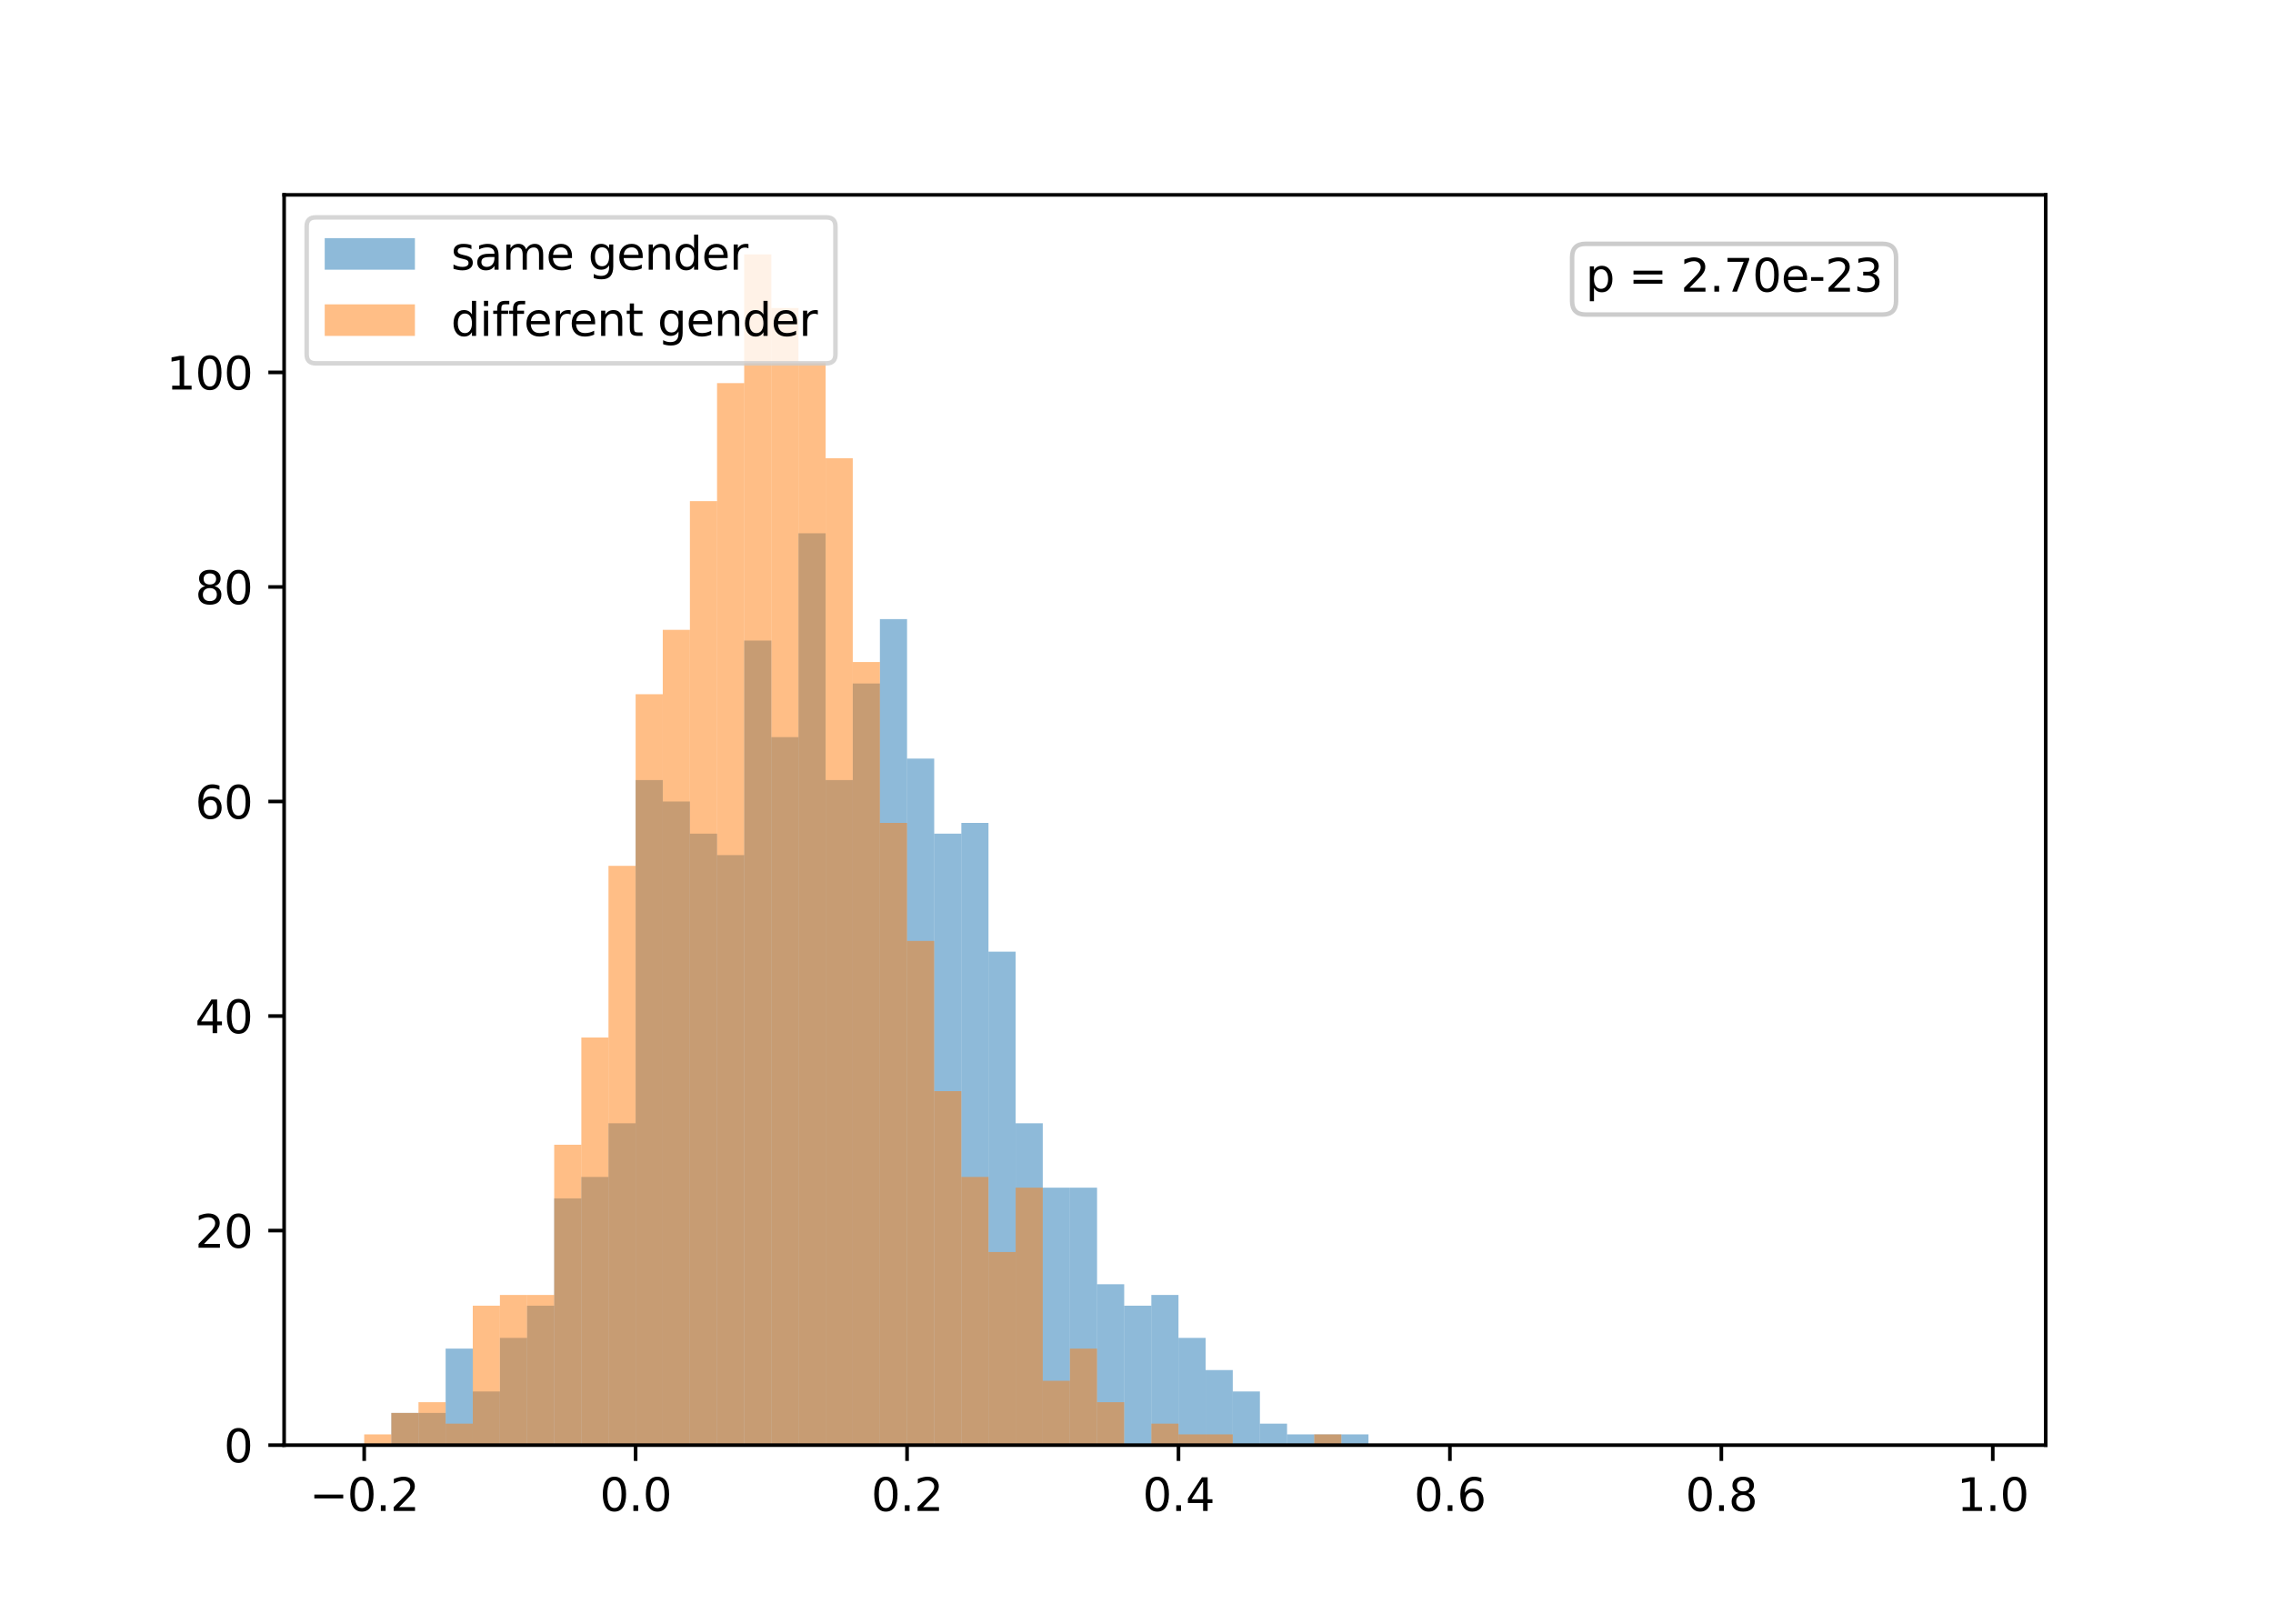 <?xml version="1.0" encoding="utf-8" standalone="no"?>
<!DOCTYPE svg PUBLIC "-//W3C//DTD SVG 1.1//EN"
  "http://www.w3.org/Graphics/SVG/1.1/DTD/svg11.dtd">
<svg xmlns:xlink="http://www.w3.org/1999/xlink" width="504pt" height="360pt" viewBox="0 0 504 360" xmlns="http://www.w3.org/2000/svg" version="1.1">
 <defs>
  <style type="text/css">*{stroke-linejoin: round; stroke-linecap: butt}</style>
 </defs>
 <g id="figure_1">
  <g id="patch_1">
   <path d="M 0 360 
L 504 360 
L 504 0 
L 0 0 
z
" style="fill: #ffffff"/>
  </g>
  <g id="axes_1">
   <g id="patch_2">
    <path d="M 63 320.4 
L 453.6 320.4 
L 453.6 43.2 
L 63 43.2 
z
" style="fill: #ffffff"/>
   </g>
   <g id="patch_3">
    <path d="M 80.755 320.4 
L 86.773 320.4 
L 86.773 320.4 
L 80.755 320.4 
z
" clip-path="url(#p24e0f57b00)" style="fill: #1f77b4; opacity: 0.5"/>
   </g>
   <g id="patch_4">
    <path d="M 86.773 320.4 
L 92.792 320.4 
L 92.792 313.265 
L 86.773 313.265 
z
" clip-path="url(#p24e0f57b00)" style="fill: #1f77b4; opacity: 0.5"/>
   </g>
   <g id="patch_5">
    <path d="M 92.792 320.4 
L 98.81 320.4 
L 98.81 313.265 
L 92.792 313.265 
z
" clip-path="url(#p24e0f57b00)" style="fill: #1f77b4; opacity: 0.5"/>
   </g>
   <g id="patch_6">
    <path d="M 98.81 320.4 
L 104.829 320.4 
L 104.829 298.995 
L 98.81 298.995 
z
" clip-path="url(#p24e0f57b00)" style="fill: #1f77b4; opacity: 0.5"/>
   </g>
   <g id="patch_7">
    <path d="M 104.829 320.4 
L 110.847 320.4 
L 110.847 308.508 
L 104.829 308.508 
z
" clip-path="url(#p24e0f57b00)" style="fill: #1f77b4; opacity: 0.5"/>
   </g>
   <g id="patch_8">
    <path d="M 110.847 320.4 
L 116.865 320.4 
L 116.865 296.616 
L 110.847 296.616 
z
" clip-path="url(#p24e0f57b00)" style="fill: #1f77b4; opacity: 0.5"/>
   </g>
   <g id="patch_9">
    <path d="M 116.865 320.4 
L 122.884 320.4 
L 122.884 289.481 
L 116.865 289.481 
z
" clip-path="url(#p24e0f57b00)" style="fill: #1f77b4; opacity: 0.5"/>
   </g>
   <g id="patch_10">
    <path d="M 122.884 320.4 
L 128.902 320.4 
L 128.902 265.697 
L 122.884 265.697 
z
" clip-path="url(#p24e0f57b00)" style="fill: #1f77b4; opacity: 0.5"/>
   </g>
   <g id="patch_11">
    <path d="M 128.902 320.4 
L 134.921 320.4 
L 134.921 260.941 
L 128.902 260.941 
z
" clip-path="url(#p24e0f57b00)" style="fill: #1f77b4; opacity: 0.5"/>
   </g>
   <g id="patch_12">
    <path d="M 134.921 320.4 
L 140.939 320.4 
L 140.939 249.049 
L 134.921 249.049 
z
" clip-path="url(#p24e0f57b00)" style="fill: #1f77b4; opacity: 0.5"/>
   </g>
   <g id="patch_13">
    <path d="M 140.939 320.4 
L 146.958 320.4 
L 146.958 172.941 
L 140.939 172.941 
z
" clip-path="url(#p24e0f57b00)" style="fill: #1f77b4; opacity: 0.5"/>
   </g>
   <g id="patch_14">
    <path d="M 146.958 320.4 
L 152.976 320.4 
L 152.976 177.697 
L 146.958 177.697 
z
" clip-path="url(#p24e0f57b00)" style="fill: #1f77b4; opacity: 0.5"/>
   </g>
   <g id="patch_15">
    <path d="M 152.976 320.4 
L 158.995 320.4 
L 158.995 184.832 
L 152.976 184.832 
z
" clip-path="url(#p24e0f57b00)" style="fill: #1f77b4; opacity: 0.5"/>
   </g>
   <g id="patch_16">
    <path d="M 158.995 320.4 
L 165.013 320.4 
L 165.013 189.589 
L 158.995 189.589 
z
" clip-path="url(#p24e0f57b00)" style="fill: #1f77b4; opacity: 0.5"/>
   </g>
   <g id="patch_17">
    <path d="M 165.013 320.4 
L 171.032 320.4 
L 171.032 142.022 
L 165.013 142.022 
z
" clip-path="url(#p24e0f57b00)" style="fill: #1f77b4; opacity: 0.5"/>
   </g>
   <g id="patch_18">
    <path d="M 171.032 320.4 
L 177.05 320.4 
L 177.05 163.427 
L 171.032 163.427 
z
" clip-path="url(#p24e0f57b00)" style="fill: #1f77b4; opacity: 0.5"/>
   </g>
   <g id="patch_19">
    <path d="M 177.05 320.4 
L 183.069 320.4 
L 183.069 118.238 
L 177.05 118.238 
z
" clip-path="url(#p24e0f57b00)" style="fill: #1f77b4; opacity: 0.5"/>
   </g>
   <g id="patch_20">
    <path d="M 183.069 320.4 
L 189.087 320.4 
L 189.087 172.941 
L 183.069 172.941 
z
" clip-path="url(#p24e0f57b00)" style="fill: #1f77b4; opacity: 0.5"/>
   </g>
   <g id="patch_21">
    <path d="M 189.087 320.4 
L 195.106 320.4 
L 195.106 151.535 
L 189.087 151.535 
z
" clip-path="url(#p24e0f57b00)" style="fill: #1f77b4; opacity: 0.5"/>
   </g>
   <g id="patch_22">
    <path d="M 195.106 320.4 
L 201.124 320.4 
L 201.124 137.265 
L 195.106 137.265 
z
" clip-path="url(#p24e0f57b00)" style="fill: #1f77b4; opacity: 0.5"/>
   </g>
   <g id="patch_23">
    <path d="M 201.124 320.4 
L 207.143 320.4 
L 207.143 168.184 
L 201.124 168.184 
z
" clip-path="url(#p24e0f57b00)" style="fill: #1f77b4; opacity: 0.5"/>
   </g>
   <g id="patch_24">
    <path d="M 207.143 320.4 
L 213.161 320.4 
L 213.161 184.832 
L 207.143 184.832 
z
" clip-path="url(#p24e0f57b00)" style="fill: #1f77b4; opacity: 0.5"/>
   </g>
   <g id="patch_25">
    <path d="M 213.161 320.4 
L 219.18 320.4 
L 219.18 182.454 
L 213.161 182.454 
z
" clip-path="url(#p24e0f57b00)" style="fill: #1f77b4; opacity: 0.5"/>
   </g>
   <g id="patch_26">
    <path d="M 219.18 320.4 
L 225.198 320.4 
L 225.198 210.995 
L 219.18 210.995 
z
" clip-path="url(#p24e0f57b00)" style="fill: #1f77b4; opacity: 0.5"/>
   </g>
   <g id="patch_27">
    <path d="M 225.198 320.4 
L 231.217 320.4 
L 231.217 249.049 
L 225.198 249.049 
z
" clip-path="url(#p24e0f57b00)" style="fill: #1f77b4; opacity: 0.5"/>
   </g>
   <g id="patch_28">
    <path d="M 231.217 320.4 
L 237.235 320.4 
L 237.235 263.319 
L 231.217 263.319 
z
" clip-path="url(#p24e0f57b00)" style="fill: #1f77b4; opacity: 0.5"/>
   </g>
   <g id="patch_29">
    <path d="M 237.235 320.4 
L 243.254 320.4 
L 243.254 263.319 
L 237.235 263.319 
z
" clip-path="url(#p24e0f57b00)" style="fill: #1f77b4; opacity: 0.5"/>
   </g>
   <g id="patch_30">
    <path d="M 243.254 320.4 
L 249.272 320.4 
L 249.272 284.724 
L 243.254 284.724 
z
" clip-path="url(#p24e0f57b00)" style="fill: #1f77b4; opacity: 0.5"/>
   </g>
   <g id="patch_31">
    <path d="M 249.272 320.4 
L 255.291 320.4 
L 255.291 289.481 
L 249.272 289.481 
z
" clip-path="url(#p24e0f57b00)" style="fill: #1f77b4; opacity: 0.5"/>
   </g>
   <g id="patch_32">
    <path d="M 255.291 320.4 
L 261.309 320.4 
L 261.309 287.103 
L 255.291 287.103 
z
" clip-path="url(#p24e0f57b00)" style="fill: #1f77b4; opacity: 0.5"/>
   </g>
   <g id="patch_33">
    <path d="M 261.309 320.4 
L 267.328 320.4 
L 267.328 296.616 
L 261.309 296.616 
z
" clip-path="url(#p24e0f57b00)" style="fill: #1f77b4; opacity: 0.5"/>
   </g>
   <g id="patch_34">
    <path d="M 267.328 320.4 
L 273.346 320.4 
L 273.346 303.751 
L 267.328 303.751 
z
" clip-path="url(#p24e0f57b00)" style="fill: #1f77b4; opacity: 0.5"/>
   </g>
   <g id="patch_35">
    <path d="M 273.346 320.4 
L 279.365 320.4 
L 279.365 308.508 
L 273.346 308.508 
z
" clip-path="url(#p24e0f57b00)" style="fill: #1f77b4; opacity: 0.5"/>
   </g>
   <g id="patch_36">
    <path d="M 279.365 320.4 
L 285.383 320.4 
L 285.383 315.643 
L 279.365 315.643 
z
" clip-path="url(#p24e0f57b00)" style="fill: #1f77b4; opacity: 0.5"/>
   </g>
   <g id="patch_37">
    <path d="M 285.383 320.4 
L 291.402 320.4 
L 291.402 318.022 
L 285.383 318.022 
z
" clip-path="url(#p24e0f57b00)" style="fill: #1f77b4; opacity: 0.5"/>
   </g>
   <g id="patch_38">
    <path d="M 291.402 320.4 
L 297.42 320.4 
L 297.42 318.022 
L 291.402 318.022 
z
" clip-path="url(#p24e0f57b00)" style="fill: #1f77b4; opacity: 0.5"/>
   </g>
   <g id="patch_39">
    <path d="M 297.42 320.4 
L 303.439 320.4 
L 303.439 318.022 
L 297.42 318.022 
z
" clip-path="url(#p24e0f57b00)" style="fill: #1f77b4; opacity: 0.5"/>
   </g>
   <g id="patch_40">
    <path d="M 303.439 320.4 
L 309.457 320.4 
L 309.457 320.4 
L 303.439 320.4 
z
" clip-path="url(#p24e0f57b00)" style="fill: #1f77b4; opacity: 0.5"/>
   </g>
   <g id="patch_41">
    <path d="M 309.457 320.4 
L 315.476 320.4 
L 315.476 320.4 
L 309.457 320.4 
z
" clip-path="url(#p24e0f57b00)" style="fill: #1f77b4; opacity: 0.5"/>
   </g>
   <g id="patch_42">
    <path d="M 315.476 320.4 
L 321.494 320.4 
L 321.494 320.4 
L 315.476 320.4 
z
" clip-path="url(#p24e0f57b00)" style="fill: #1f77b4; opacity: 0.5"/>
   </g>
   <g id="patch_43">
    <path d="M 321.494 320.4 
L 327.513 320.4 
L 327.513 320.4 
L 321.494 320.4 
z
" clip-path="url(#p24e0f57b00)" style="fill: #1f77b4; opacity: 0.5"/>
   </g>
   <g id="patch_44">
    <path d="M 327.513 320.4 
L 333.531 320.4 
L 333.531 320.4 
L 327.513 320.4 
z
" clip-path="url(#p24e0f57b00)" style="fill: #1f77b4; opacity: 0.5"/>
   </g>
   <g id="patch_45">
    <path d="M 333.531 320.4 
L 339.55 320.4 
L 339.55 320.4 
L 333.531 320.4 
z
" clip-path="url(#p24e0f57b00)" style="fill: #1f77b4; opacity: 0.5"/>
   </g>
   <g id="patch_46">
    <path d="M 339.55 320.4 
L 345.568 320.4 
L 345.568 320.4 
L 339.55 320.4 
z
" clip-path="url(#p24e0f57b00)" style="fill: #1f77b4; opacity: 0.5"/>
   </g>
   <g id="patch_47">
    <path d="M 345.568 320.4 
L 351.587 320.4 
L 351.587 320.4 
L 345.568 320.4 
z
" clip-path="url(#p24e0f57b00)" style="fill: #1f77b4; opacity: 0.5"/>
   </g>
   <g id="patch_48">
    <path d="M 351.587 320.4 
L 357.605 320.4 
L 357.605 320.4 
L 351.587 320.4 
z
" clip-path="url(#p24e0f57b00)" style="fill: #1f77b4; opacity: 0.5"/>
   </g>
   <g id="patch_49">
    <path d="M 357.605 320.4 
L 363.624 320.4 
L 363.624 320.4 
L 357.605 320.4 
z
" clip-path="url(#p24e0f57b00)" style="fill: #1f77b4; opacity: 0.5"/>
   </g>
   <g id="patch_50">
    <path d="M 363.624 320.4 
L 369.642 320.4 
L 369.642 320.4 
L 363.624 320.4 
z
" clip-path="url(#p24e0f57b00)" style="fill: #1f77b4; opacity: 0.5"/>
   </g>
   <g id="patch_51">
    <path d="M 369.642 320.4 
L 375.661 320.4 
L 375.661 320.4 
L 369.642 320.4 
z
" clip-path="url(#p24e0f57b00)" style="fill: #1f77b4; opacity: 0.5"/>
   </g>
   <g id="patch_52">
    <path d="M 375.661 320.4 
L 381.679 320.4 
L 381.679 320.4 
L 375.661 320.4 
z
" clip-path="url(#p24e0f57b00)" style="fill: #1f77b4; opacity: 0.5"/>
   </g>
   <g id="patch_53">
    <path d="M 381.679 320.4 
L 387.698 320.4 
L 387.698 320.4 
L 381.679 320.4 
z
" clip-path="url(#p24e0f57b00)" style="fill: #1f77b4; opacity: 0.5"/>
   </g>
   <g id="patch_54">
    <path d="M 387.698 320.4 
L 393.716 320.4 
L 393.716 320.4 
L 387.698 320.4 
z
" clip-path="url(#p24e0f57b00)" style="fill: #1f77b4; opacity: 0.5"/>
   </g>
   <g id="patch_55">
    <path d="M 393.716 320.4 
L 399.735 320.4 
L 399.735 320.4 
L 393.716 320.4 
z
" clip-path="url(#p24e0f57b00)" style="fill: #1f77b4; opacity: 0.5"/>
   </g>
   <g id="patch_56">
    <path d="M 399.735 320.4 
L 405.753 320.4 
L 405.753 320.4 
L 399.735 320.4 
z
" clip-path="url(#p24e0f57b00)" style="fill: #1f77b4; opacity: 0.5"/>
   </g>
   <g id="patch_57">
    <path d="M 405.753 320.4 
L 411.771 320.4 
L 411.771 320.4 
L 405.753 320.4 
z
" clip-path="url(#p24e0f57b00)" style="fill: #1f77b4; opacity: 0.5"/>
   </g>
   <g id="patch_58">
    <path d="M 411.771 320.4 
L 417.79 320.4 
L 417.79 320.4 
L 411.771 320.4 
z
" clip-path="url(#p24e0f57b00)" style="fill: #1f77b4; opacity: 0.5"/>
   </g>
   <g id="patch_59">
    <path d="M 417.79 320.4 
L 423.808 320.4 
L 423.808 320.4 
L 417.79 320.4 
z
" clip-path="url(#p24e0f57b00)" style="fill: #1f77b4; opacity: 0.5"/>
   </g>
   <g id="patch_60">
    <path d="M 423.808 320.4 
L 429.827 320.4 
L 429.827 320.4 
L 423.808 320.4 
z
" clip-path="url(#p24e0f57b00)" style="fill: #1f77b4; opacity: 0.5"/>
   </g>
   <g id="patch_61">
    <path d="M 429.827 320.4 
L 435.845 320.4 
L 435.845 320.4 
L 429.827 320.4 
z
" clip-path="url(#p24e0f57b00)" style="fill: #1f77b4; opacity: 0.5"/>
   </g>
   <g id="patch_62">
    <path d="M 80.755 320.4 
L 86.773 320.4 
L 86.773 318.022 
L 80.755 318.022 
z
" clip-path="url(#p24e0f57b00)" style="fill: #ff7f0e; opacity: 0.5"/>
   </g>
   <g id="patch_63">
    <path d="M 86.773 320.4 
L 92.792 320.4 
L 92.792 313.265 
L 86.773 313.265 
z
" clip-path="url(#p24e0f57b00)" style="fill: #ff7f0e; opacity: 0.5"/>
   </g>
   <g id="patch_64">
    <path d="M 92.792 320.4 
L 98.81 320.4 
L 98.81 310.886 
L 92.792 310.886 
z
" clip-path="url(#p24e0f57b00)" style="fill: #ff7f0e; opacity: 0.5"/>
   </g>
   <g id="patch_65">
    <path d="M 98.81 320.4 
L 104.829 320.4 
L 104.829 315.643 
L 98.81 315.643 
z
" clip-path="url(#p24e0f57b00)" style="fill: #ff7f0e; opacity: 0.5"/>
   </g>
   <g id="patch_66">
    <path d="M 104.829 320.4 
L 110.847 320.4 
L 110.847 289.481 
L 104.829 289.481 
z
" clip-path="url(#p24e0f57b00)" style="fill: #ff7f0e; opacity: 0.5"/>
   </g>
   <g id="patch_67">
    <path d="M 110.847 320.4 
L 116.865 320.4 
L 116.865 287.103 
L 110.847 287.103 
z
" clip-path="url(#p24e0f57b00)" style="fill: #ff7f0e; opacity: 0.5"/>
   </g>
   <g id="patch_68">
    <path d="M 116.865 320.4 
L 122.884 320.4 
L 122.884 287.103 
L 116.865 287.103 
z
" clip-path="url(#p24e0f57b00)" style="fill: #ff7f0e; opacity: 0.5"/>
   </g>
   <g id="patch_69">
    <path d="M 122.884 320.4 
L 128.902 320.4 
L 128.902 253.805 
L 122.884 253.805 
z
" clip-path="url(#p24e0f57b00)" style="fill: #ff7f0e; opacity: 0.5"/>
   </g>
   <g id="patch_70">
    <path d="M 128.902 320.4 
L 134.921 320.4 
L 134.921 230.022 
L 128.902 230.022 
z
" clip-path="url(#p24e0f57b00)" style="fill: #ff7f0e; opacity: 0.5"/>
   </g>
   <g id="patch_71">
    <path d="M 134.921 320.4 
L 140.939 320.4 
L 140.939 191.968 
L 134.921 191.968 
z
" clip-path="url(#p24e0f57b00)" style="fill: #ff7f0e; opacity: 0.5"/>
   </g>
   <g id="patch_72">
    <path d="M 140.939 320.4 
L 146.958 320.4 
L 146.958 153.914 
L 140.939 153.914 
z
" clip-path="url(#p24e0f57b00)" style="fill: #ff7f0e; opacity: 0.5"/>
   </g>
   <g id="patch_73">
    <path d="M 146.958 320.4 
L 152.976 320.4 
L 152.976 139.643 
L 146.958 139.643 
z
" clip-path="url(#p24e0f57b00)" style="fill: #ff7f0e; opacity: 0.5"/>
   </g>
   <g id="patch_74">
    <path d="M 152.976 320.4 
L 158.995 320.4 
L 158.995 111.103 
L 152.976 111.103 
z
" clip-path="url(#p24e0f57b00)" style="fill: #ff7f0e; opacity: 0.5"/>
   </g>
   <g id="patch_75">
    <path d="M 158.995 320.4 
L 165.013 320.4 
L 165.013 84.941 
L 158.995 84.941 
z
" clip-path="url(#p24e0f57b00)" style="fill: #ff7f0e; opacity: 0.5"/>
   </g>
   <g id="patch_76">
    <path d="M 165.013 320.4 
L 171.032 320.4 
L 171.032 56.4 
L 165.013 56.4 
z
" clip-path="url(#p24e0f57b00)" style="fill: #ff7f0e; opacity: 0.5"/>
   </g>
   <g id="patch_77">
    <path d="M 171.032 320.4 
L 177.05 320.4 
L 177.05 68.292 
L 171.032 68.292 
z
" clip-path="url(#p24e0f57b00)" style="fill: #ff7f0e; opacity: 0.5"/>
   </g>
   <g id="patch_78">
    <path d="M 177.05 320.4 
L 183.069 320.4 
L 183.069 80.184 
L 177.05 80.184 
z
" clip-path="url(#p24e0f57b00)" style="fill: #ff7f0e; opacity: 0.5"/>
   </g>
   <g id="patch_79">
    <path d="M 183.069 320.4 
L 189.087 320.4 
L 189.087 101.589 
L 183.069 101.589 
z
" clip-path="url(#p24e0f57b00)" style="fill: #ff7f0e; opacity: 0.5"/>
   </g>
   <g id="patch_80">
    <path d="M 189.087 320.4 
L 195.106 320.4 
L 195.106 146.778 
L 189.087 146.778 
z
" clip-path="url(#p24e0f57b00)" style="fill: #ff7f0e; opacity: 0.5"/>
   </g>
   <g id="patch_81">
    <path d="M 195.106 320.4 
L 201.124 320.4 
L 201.124 182.454 
L 195.106 182.454 
z
" clip-path="url(#p24e0f57b00)" style="fill: #ff7f0e; opacity: 0.5"/>
   </g>
   <g id="patch_82">
    <path d="M 201.124 320.4 
L 207.143 320.4 
L 207.143 208.616 
L 201.124 208.616 
z
" clip-path="url(#p24e0f57b00)" style="fill: #ff7f0e; opacity: 0.5"/>
   </g>
   <g id="patch_83">
    <path d="M 207.143 320.4 
L 213.161 320.4 
L 213.161 241.914 
L 207.143 241.914 
z
" clip-path="url(#p24e0f57b00)" style="fill: #ff7f0e; opacity: 0.5"/>
   </g>
   <g id="patch_84">
    <path d="M 213.161 320.4 
L 219.18 320.4 
L 219.18 260.941 
L 213.161 260.941 
z
" clip-path="url(#p24e0f57b00)" style="fill: #ff7f0e; opacity: 0.5"/>
   </g>
   <g id="patch_85">
    <path d="M 219.18 320.4 
L 225.198 320.4 
L 225.198 277.589 
L 219.18 277.589 
z
" clip-path="url(#p24e0f57b00)" style="fill: #ff7f0e; opacity: 0.5"/>
   </g>
   <g id="patch_86">
    <path d="M 225.198 320.4 
L 231.217 320.4 
L 231.217 263.319 
L 225.198 263.319 
z
" clip-path="url(#p24e0f57b00)" style="fill: #ff7f0e; opacity: 0.5"/>
   </g>
   <g id="patch_87">
    <path d="M 231.217 320.4 
L 237.235 320.4 
L 237.235 306.13 
L 231.217 306.13 
z
" clip-path="url(#p24e0f57b00)" style="fill: #ff7f0e; opacity: 0.5"/>
   </g>
   <g id="patch_88">
    <path d="M 237.235 320.4 
L 243.254 320.4 
L 243.254 298.995 
L 237.235 298.995 
z
" clip-path="url(#p24e0f57b00)" style="fill: #ff7f0e; opacity: 0.5"/>
   </g>
   <g id="patch_89">
    <path d="M 243.254 320.4 
L 249.272 320.4 
L 249.272 310.886 
L 243.254 310.886 
z
" clip-path="url(#p24e0f57b00)" style="fill: #ff7f0e; opacity: 0.5"/>
   </g>
   <g id="patch_90">
    <path d="M 249.272 320.4 
L 255.291 320.4 
L 255.291 320.4 
L 249.272 320.4 
z
" clip-path="url(#p24e0f57b00)" style="fill: #ff7f0e; opacity: 0.5"/>
   </g>
   <g id="patch_91">
    <path d="M 255.291 320.4 
L 261.309 320.4 
L 261.309 315.643 
L 255.291 315.643 
z
" clip-path="url(#p24e0f57b00)" style="fill: #ff7f0e; opacity: 0.5"/>
   </g>
   <g id="patch_92">
    <path d="M 261.309 320.4 
L 267.328 320.4 
L 267.328 318.022 
L 261.309 318.022 
z
" clip-path="url(#p24e0f57b00)" style="fill: #ff7f0e; opacity: 0.5"/>
   </g>
   <g id="patch_93">
    <path d="M 267.328 320.4 
L 273.346 320.4 
L 273.346 318.022 
L 267.328 318.022 
z
" clip-path="url(#p24e0f57b00)" style="fill: #ff7f0e; opacity: 0.5"/>
   </g>
   <g id="patch_94">
    <path d="M 273.346 320.4 
L 279.365 320.4 
L 279.365 320.4 
L 273.346 320.4 
z
" clip-path="url(#p24e0f57b00)" style="fill: #ff7f0e; opacity: 0.5"/>
   </g>
   <g id="patch_95">
    <path d="M 279.365 320.4 
L 285.383 320.4 
L 285.383 320.4 
L 279.365 320.4 
z
" clip-path="url(#p24e0f57b00)" style="fill: #ff7f0e; opacity: 0.5"/>
   </g>
   <g id="patch_96">
    <path d="M 285.383 320.4 
L 291.402 320.4 
L 291.402 320.4 
L 285.383 320.4 
z
" clip-path="url(#p24e0f57b00)" style="fill: #ff7f0e; opacity: 0.5"/>
   </g>
   <g id="patch_97">
    <path d="M 291.402 320.4 
L 297.42 320.4 
L 297.42 318.022 
L 291.402 318.022 
z
" clip-path="url(#p24e0f57b00)" style="fill: #ff7f0e; opacity: 0.5"/>
   </g>
   <g id="patch_98">
    <path d="M 297.42 320.4 
L 303.439 320.4 
L 303.439 320.4 
L 297.42 320.4 
z
" clip-path="url(#p24e0f57b00)" style="fill: #ff7f0e; opacity: 0.5"/>
   </g>
   <g id="patch_99">
    <path d="M 303.439 320.4 
L 309.457 320.4 
L 309.457 320.4 
L 303.439 320.4 
z
" clip-path="url(#p24e0f57b00)" style="fill: #ff7f0e; opacity: 0.5"/>
   </g>
   <g id="patch_100">
    <path d="M 309.457 320.4 
L 315.476 320.4 
L 315.476 320.4 
L 309.457 320.4 
z
" clip-path="url(#p24e0f57b00)" style="fill: #ff7f0e; opacity: 0.5"/>
   </g>
   <g id="patch_101">
    <path d="M 315.476 320.4 
L 321.494 320.4 
L 321.494 320.4 
L 315.476 320.4 
z
" clip-path="url(#p24e0f57b00)" style="fill: #ff7f0e; opacity: 0.5"/>
   </g>
   <g id="patch_102">
    <path d="M 321.494 320.4 
L 327.513 320.4 
L 327.513 320.4 
L 321.494 320.4 
z
" clip-path="url(#p24e0f57b00)" style="fill: #ff7f0e; opacity: 0.5"/>
   </g>
   <g id="patch_103">
    <path d="M 327.513 320.4 
L 333.531 320.4 
L 333.531 320.4 
L 327.513 320.4 
z
" clip-path="url(#p24e0f57b00)" style="fill: #ff7f0e; opacity: 0.5"/>
   </g>
   <g id="patch_104">
    <path d="M 333.531 320.4 
L 339.55 320.4 
L 339.55 320.4 
L 333.531 320.4 
z
" clip-path="url(#p24e0f57b00)" style="fill: #ff7f0e; opacity: 0.5"/>
   </g>
   <g id="patch_105">
    <path d="M 339.55 320.4 
L 345.568 320.4 
L 345.568 320.4 
L 339.55 320.4 
z
" clip-path="url(#p24e0f57b00)" style="fill: #ff7f0e; opacity: 0.5"/>
   </g>
   <g id="patch_106">
    <path d="M 345.568 320.4 
L 351.587 320.4 
L 351.587 320.4 
L 345.568 320.4 
z
" clip-path="url(#p24e0f57b00)" style="fill: #ff7f0e; opacity: 0.5"/>
   </g>
   <g id="patch_107">
    <path d="M 351.587 320.4 
L 357.605 320.4 
L 357.605 320.4 
L 351.587 320.4 
z
" clip-path="url(#p24e0f57b00)" style="fill: #ff7f0e; opacity: 0.5"/>
   </g>
   <g id="patch_108">
    <path d="M 357.605 320.4 
L 363.624 320.4 
L 363.624 320.4 
L 357.605 320.4 
z
" clip-path="url(#p24e0f57b00)" style="fill: #ff7f0e; opacity: 0.5"/>
   </g>
   <g id="patch_109">
    <path d="M 363.624 320.4 
L 369.642 320.4 
L 369.642 320.4 
L 363.624 320.4 
z
" clip-path="url(#p24e0f57b00)" style="fill: #ff7f0e; opacity: 0.5"/>
   </g>
   <g id="patch_110">
    <path d="M 369.642 320.4 
L 375.661 320.4 
L 375.661 320.4 
L 369.642 320.4 
z
" clip-path="url(#p24e0f57b00)" style="fill: #ff7f0e; opacity: 0.5"/>
   </g>
   <g id="patch_111">
    <path d="M 375.661 320.4 
L 381.679 320.4 
L 381.679 320.4 
L 375.661 320.4 
z
" clip-path="url(#p24e0f57b00)" style="fill: #ff7f0e; opacity: 0.5"/>
   </g>
   <g id="patch_112">
    <path d="M 381.679 320.4 
L 387.698 320.4 
L 387.698 320.4 
L 381.679 320.4 
z
" clip-path="url(#p24e0f57b00)" style="fill: #ff7f0e; opacity: 0.5"/>
   </g>
   <g id="patch_113">
    <path d="M 387.698 320.4 
L 393.716 320.4 
L 393.716 320.4 
L 387.698 320.4 
z
" clip-path="url(#p24e0f57b00)" style="fill: #ff7f0e; opacity: 0.5"/>
   </g>
   <g id="patch_114">
    <path d="M 393.716 320.4 
L 399.735 320.4 
L 399.735 320.4 
L 393.716 320.4 
z
" clip-path="url(#p24e0f57b00)" style="fill: #ff7f0e; opacity: 0.5"/>
   </g>
   <g id="patch_115">
    <path d="M 399.735 320.4 
L 405.753 320.4 
L 405.753 320.4 
L 399.735 320.4 
z
" clip-path="url(#p24e0f57b00)" style="fill: #ff7f0e; opacity: 0.5"/>
   </g>
   <g id="patch_116">
    <path d="M 405.753 320.4 
L 411.771 320.4 
L 411.771 320.4 
L 405.753 320.4 
z
" clip-path="url(#p24e0f57b00)" style="fill: #ff7f0e; opacity: 0.5"/>
   </g>
   <g id="patch_117">
    <path d="M 411.771 320.4 
L 417.79 320.4 
L 417.79 320.4 
L 411.771 320.4 
z
" clip-path="url(#p24e0f57b00)" style="fill: #ff7f0e; opacity: 0.5"/>
   </g>
   <g id="patch_118">
    <path d="M 417.79 320.4 
L 423.808 320.4 
L 423.808 320.4 
L 417.79 320.4 
z
" clip-path="url(#p24e0f57b00)" style="fill: #ff7f0e; opacity: 0.5"/>
   </g>
   <g id="patch_119">
    <path d="M 423.808 320.4 
L 429.827 320.4 
L 429.827 320.4 
L 423.808 320.4 
z
" clip-path="url(#p24e0f57b00)" style="fill: #ff7f0e; opacity: 0.5"/>
   </g>
   <g id="patch_120">
    <path d="M 429.827 320.4 
L 435.845 320.4 
L 435.845 320.4 
L 429.827 320.4 
z
" clip-path="url(#p24e0f57b00)" style="fill: #ff7f0e; opacity: 0.5"/>
   </g>
   <g id="matplotlib.axis_1">
    <g id="xtick_1">
     <g id="line2d_1">
      <defs>
       <path id="m1c3d53ac30" d="M 0 0 
L 0 3.5 
" style="stroke: #000000; stroke-width: 0.8"/>
      </defs>
      <g>
       <use xlink:href="#m1c3d53ac30" x="80.755" y="320.4" style="stroke: #000000; stroke-width: 0.8"/>
      </g>
     </g>
     <g id="text_1">
      <!-- −0.2 -->
      <g transform="translate(68.613 334.998) scale(0.1 -0.1)">
       <defs>
        <path id="DejaVuSans-2212" d="M 678 2272 
L 4684 2272 
L 4684 1741 
L 678 1741 
L 678 2272 
z
" transform="scale(0.016)"/>
        <path id="DejaVuSans-30" d="M 2034 4250 
Q 1547 4250 1301 3770 
Q 1056 3291 1056 2328 
Q 1056 1369 1301 889 
Q 1547 409 2034 409 
Q 2525 409 2770 889 
Q 3016 1369 3016 2328 
Q 3016 3291 2770 3770 
Q 2525 4250 2034 4250 
z
M 2034 4750 
Q 2819 4750 3233 4129 
Q 3647 3509 3647 2328 
Q 3647 1150 3233 529 
Q 2819 -91 2034 -91 
Q 1250 -91 836 529 
Q 422 1150 422 2328 
Q 422 3509 836 4129 
Q 1250 4750 2034 4750 
z
" transform="scale(0.016)"/>
        <path id="DejaVuSans-2e" d="M 684 794 
L 1344 794 
L 1344 0 
L 684 0 
L 684 794 
z
" transform="scale(0.016)"/>
        <path id="DejaVuSans-32" d="M 1228 531 
L 3431 531 
L 3431 0 
L 469 0 
L 469 531 
Q 828 903 1448 1529 
Q 2069 2156 2228 2338 
Q 2531 2678 2651 2914 
Q 2772 3150 2772 3378 
Q 2772 3750 2511 3984 
Q 2250 4219 1831 4219 
Q 1534 4219 1204 4116 
Q 875 4013 500 3803 
L 500 4441 
Q 881 4594 1212 4672 
Q 1544 4750 1819 4750 
Q 2544 4750 2975 4387 
Q 3406 4025 3406 3419 
Q 3406 3131 3298 2873 
Q 3191 2616 2906 2266 
Q 2828 2175 2409 1742 
Q 1991 1309 1228 531 
z
" transform="scale(0.016)"/>
       </defs>
       <use xlink:href="#DejaVuSans-2212"/>
       <use xlink:href="#DejaVuSans-30" x="83.789"/>
       <use xlink:href="#DejaVuSans-2e" x="147.412"/>
       <use xlink:href="#DejaVuSans-32" x="179.199"/>
      </g>
     </g>
    </g>
    <g id="xtick_2">
     <g id="line2d_2">
      <g>
       <use xlink:href="#m1c3d53ac30" x="140.939" y="320.4" style="stroke: #000000; stroke-width: 0.8"/>
      </g>
     </g>
     <g id="text_2">
      <!-- 0.0 -->
      <g transform="translate(132.988 334.998) scale(0.1 -0.1)">
       <use xlink:href="#DejaVuSans-30"/>
       <use xlink:href="#DejaVuSans-2e" x="63.623"/>
       <use xlink:href="#DejaVuSans-30" x="95.41"/>
      </g>
     </g>
    </g>
    <g id="xtick_3">
     <g id="line2d_3">
      <g>
       <use xlink:href="#m1c3d53ac30" x="201.124" y="320.4" style="stroke: #000000; stroke-width: 0.8"/>
      </g>
     </g>
     <g id="text_3">
      <!-- 0.2 -->
      <g transform="translate(193.173 334.998) scale(0.1 -0.1)">
       <use xlink:href="#DejaVuSans-30"/>
       <use xlink:href="#DejaVuSans-2e" x="63.623"/>
       <use xlink:href="#DejaVuSans-32" x="95.41"/>
      </g>
     </g>
    </g>
    <g id="xtick_4">
     <g id="line2d_4">
      <g>
       <use xlink:href="#m1c3d53ac30" x="261.309" y="320.4" style="stroke: #000000; stroke-width: 0.8"/>
      </g>
     </g>
     <g id="text_4">
      <!-- 0.4 -->
      <g transform="translate(253.358 334.998) scale(0.1 -0.1)">
       <defs>
        <path id="DejaVuSans-34" d="M 2419 4116 
L 825 1625 
L 2419 1625 
L 2419 4116 
z
M 2253 4666 
L 3047 4666 
L 3047 1625 
L 3713 1625 
L 3713 1100 
L 3047 1100 
L 3047 0 
L 2419 0 
L 2419 1100 
L 313 1100 
L 313 1709 
L 2253 4666 
z
" transform="scale(0.016)"/>
       </defs>
       <use xlink:href="#DejaVuSans-30"/>
       <use xlink:href="#DejaVuSans-2e" x="63.623"/>
       <use xlink:href="#DejaVuSans-34" x="95.41"/>
      </g>
     </g>
    </g>
    <g id="xtick_5">
     <g id="line2d_5">
      <g>
       <use xlink:href="#m1c3d53ac30" x="321.494" y="320.4" style="stroke: #000000; stroke-width: 0.8"/>
      </g>
     </g>
     <g id="text_5">
      <!-- 0.6 -->
      <g transform="translate(313.543 334.998) scale(0.1 -0.1)">
       <defs>
        <path id="DejaVuSans-36" d="M 2113 2584 
Q 1688 2584 1439 2293 
Q 1191 2003 1191 1497 
Q 1191 994 1439 701 
Q 1688 409 2113 409 
Q 2538 409 2786 701 
Q 3034 994 3034 1497 
Q 3034 2003 2786 2293 
Q 2538 2584 2113 2584 
z
M 3366 4563 
L 3366 3988 
Q 3128 4100 2886 4159 
Q 2644 4219 2406 4219 
Q 1781 4219 1451 3797 
Q 1122 3375 1075 2522 
Q 1259 2794 1537 2939 
Q 1816 3084 2150 3084 
Q 2853 3084 3261 2657 
Q 3669 2231 3669 1497 
Q 3669 778 3244 343 
Q 2819 -91 2113 -91 
Q 1303 -91 875 529 
Q 447 1150 447 2328 
Q 447 3434 972 4092 
Q 1497 4750 2381 4750 
Q 2619 4750 2861 4703 
Q 3103 4656 3366 4563 
z
" transform="scale(0.016)"/>
       </defs>
       <use xlink:href="#DejaVuSans-30"/>
       <use xlink:href="#DejaVuSans-2e" x="63.623"/>
       <use xlink:href="#DejaVuSans-36" x="95.41"/>
      </g>
     </g>
    </g>
    <g id="xtick_6">
     <g id="line2d_6">
      <g>
       <use xlink:href="#m1c3d53ac30" x="381.679" y="320.4" style="stroke: #000000; stroke-width: 0.8"/>
      </g>
     </g>
     <g id="text_6">
      <!-- 0.8 -->
      <g transform="translate(373.727 334.998) scale(0.1 -0.1)">
       <defs>
        <path id="DejaVuSans-38" d="M 2034 2216 
Q 1584 2216 1326 1975 
Q 1069 1734 1069 1313 
Q 1069 891 1326 650 
Q 1584 409 2034 409 
Q 2484 409 2743 651 
Q 3003 894 3003 1313 
Q 3003 1734 2745 1975 
Q 2488 2216 2034 2216 
z
M 1403 2484 
Q 997 2584 770 2862 
Q 544 3141 544 3541 
Q 544 4100 942 4425 
Q 1341 4750 2034 4750 
Q 2731 4750 3128 4425 
Q 3525 4100 3525 3541 
Q 3525 3141 3298 2862 
Q 3072 2584 2669 2484 
Q 3125 2378 3379 2068 
Q 3634 1759 3634 1313 
Q 3634 634 3220 271 
Q 2806 -91 2034 -91 
Q 1263 -91 848 271 
Q 434 634 434 1313 
Q 434 1759 690 2068 
Q 947 2378 1403 2484 
z
M 1172 3481 
Q 1172 3119 1398 2916 
Q 1625 2713 2034 2713 
Q 2441 2713 2670 2916 
Q 2900 3119 2900 3481 
Q 2900 3844 2670 4047 
Q 2441 4250 2034 4250 
Q 1625 4250 1398 4047 
Q 1172 3844 1172 3481 
z
" transform="scale(0.016)"/>
       </defs>
       <use xlink:href="#DejaVuSans-30"/>
       <use xlink:href="#DejaVuSans-2e" x="63.623"/>
       <use xlink:href="#DejaVuSans-38" x="95.41"/>
      </g>
     </g>
    </g>
    <g id="xtick_7">
     <g id="line2d_7">
      <g>
       <use xlink:href="#m1c3d53ac30" x="441.864" y="320.4" style="stroke: #000000; stroke-width: 0.8"/>
      </g>
     </g>
     <g id="text_7">
      <!-- 1.0 -->
      <g transform="translate(433.912 334.998) scale(0.1 -0.1)">
       <defs>
        <path id="DejaVuSans-31" d="M 794 531 
L 1825 531 
L 1825 4091 
L 703 3866 
L 703 4441 
L 1819 4666 
L 2450 4666 
L 2450 531 
L 3481 531 
L 3481 0 
L 794 0 
L 794 531 
z
" transform="scale(0.016)"/>
       </defs>
       <use xlink:href="#DejaVuSans-31"/>
       <use xlink:href="#DejaVuSans-2e" x="63.623"/>
       <use xlink:href="#DejaVuSans-30" x="95.41"/>
      </g>
     </g>
    </g>
   </g>
   <g id="matplotlib.axis_2">
    <g id="ytick_1">
     <g id="line2d_8">
      <defs>
       <path id="m088ee5b9a5" d="M 0 0 
L -3.5 0 
" style="stroke: #000000; stroke-width: 0.8"/>
      </defs>
      <g>
       <use xlink:href="#m088ee5b9a5" x="63" y="320.4" style="stroke: #000000; stroke-width: 0.8"/>
      </g>
     </g>
     <g id="text_8">
      <!-- 0 -->
      <g transform="translate(49.638 324.199) scale(0.1 -0.1)">
       <use xlink:href="#DejaVuSans-30"/>
      </g>
     </g>
    </g>
    <g id="ytick_2">
     <g id="line2d_9">
      <g>
       <use xlink:href="#m088ee5b9a5" x="63" y="272.832" style="stroke: #000000; stroke-width: 0.8"/>
      </g>
     </g>
     <g id="text_9">
      <!-- 20 -->
      <g transform="translate(43.275 276.632) scale(0.1 -0.1)">
       <use xlink:href="#DejaVuSans-32"/>
       <use xlink:href="#DejaVuSans-30" x="63.623"/>
      </g>
     </g>
    </g>
    <g id="ytick_3">
     <g id="line2d_10">
      <g>
       <use xlink:href="#m088ee5b9a5" x="63" y="225.265" style="stroke: #000000; stroke-width: 0.8"/>
      </g>
     </g>
     <g id="text_10">
      <!-- 40 -->
      <g transform="translate(43.275 229.064) scale(0.1 -0.1)">
       <use xlink:href="#DejaVuSans-34"/>
       <use xlink:href="#DejaVuSans-30" x="63.623"/>
      </g>
     </g>
    </g>
    <g id="ytick_4">
     <g id="line2d_11">
      <g>
       <use xlink:href="#m088ee5b9a5" x="63" y="177.697" style="stroke: #000000; stroke-width: 0.8"/>
      </g>
     </g>
     <g id="text_11">
      <!-- 60 -->
      <g transform="translate(43.275 181.497) scale(0.1 -0.1)">
       <use xlink:href="#DejaVuSans-36"/>
       <use xlink:href="#DejaVuSans-30" x="63.623"/>
      </g>
     </g>
    </g>
    <g id="ytick_5">
     <g id="line2d_12">
      <g>
       <use xlink:href="#m088ee5b9a5" x="63" y="130.13" style="stroke: #000000; stroke-width: 0.8"/>
      </g>
     </g>
     <g id="text_12">
      <!-- 80 -->
      <g transform="translate(43.275 133.929) scale(0.1 -0.1)">
       <use xlink:href="#DejaVuSans-38"/>
       <use xlink:href="#DejaVuSans-30" x="63.623"/>
      </g>
     </g>
    </g>
    <g id="ytick_6">
     <g id="line2d_13">
      <g>
       <use xlink:href="#m088ee5b9a5" x="63" y="82.562" style="stroke: #000000; stroke-width: 0.8"/>
      </g>
     </g>
     <g id="text_13">
      <!-- 100 -->
      <g transform="translate(36.913 86.361) scale(0.1 -0.1)">
       <use xlink:href="#DejaVuSans-31"/>
       <use xlink:href="#DejaVuSans-30" x="63.623"/>
       <use xlink:href="#DejaVuSans-30" x="127.246"/>
      </g>
     </g>
    </g>
   </g>
   <g id="patch_121">
    <path d="M 63 320.4 
L 63 43.2 
" style="fill: none; stroke: #000000; stroke-width: 0.8; stroke-linejoin: miter; stroke-linecap: square"/>
   </g>
   <g id="patch_122">
    <path d="M 453.6 320.4 
L 453.6 43.2 
" style="fill: none; stroke: #000000; stroke-width: 0.8; stroke-linejoin: miter; stroke-linecap: square"/>
   </g>
   <g id="patch_123">
    <path d="M 63 320.4 
L 453.6 320.4 
" style="fill: none; stroke: #000000; stroke-width: 0.8; stroke-linejoin: miter; stroke-linecap: square"/>
   </g>
   <g id="patch_124">
    <path d="M 63 43.2 
L 453.6 43.2 
" style="fill: none; stroke: #000000; stroke-width: 0.8; stroke-linejoin: miter; stroke-linecap: square"/>
   </g>
   <g id="text_14">
    <g id="patch_125">
     <path d="M 351.587 69.738 
L 417.423 69.738 
Q 420.423 69.738 420.423 66.738 
L 420.423 57.06 
Q 420.423 54.06 417.423 54.06 
L 351.587 54.06 
Q 348.587 54.06 348.587 57.06 
L 348.587 66.738 
Q 348.587 69.738 351.587 69.738 
z
" style="fill: #ffffff; opacity: 0.2; stroke: #000000; stroke-linejoin: miter"/>
    </g>
    <!-- p = 2.70e-23 -->
    <g transform="translate(351.587 64.658) scale(0.1 -0.1)">
     <defs>
      <path id="DejaVuSans-70" d="M 1159 525 
L 1159 -1331 
L 581 -1331 
L 581 3500 
L 1159 3500 
L 1159 2969 
Q 1341 3281 1617 3432 
Q 1894 3584 2278 3584 
Q 2916 3584 3314 3078 
Q 3713 2572 3713 1747 
Q 3713 922 3314 415 
Q 2916 -91 2278 -91 
Q 1894 -91 1617 61 
Q 1341 213 1159 525 
z
M 3116 1747 
Q 3116 2381 2855 2742 
Q 2594 3103 2138 3103 
Q 1681 3103 1420 2742 
Q 1159 2381 1159 1747 
Q 1159 1113 1420 752 
Q 1681 391 2138 391 
Q 2594 391 2855 752 
Q 3116 1113 3116 1747 
z
" transform="scale(0.016)"/>
      <path id="DejaVuSans-20" transform="scale(0.016)"/>
      <path id="DejaVuSans-3d" d="M 678 2906 
L 4684 2906 
L 4684 2381 
L 678 2381 
L 678 2906 
z
M 678 1631 
L 4684 1631 
L 4684 1100 
L 678 1100 
L 678 1631 
z
" transform="scale(0.016)"/>
      <path id="DejaVuSans-37" d="M 525 4666 
L 3525 4666 
L 3525 4397 
L 1831 0 
L 1172 0 
L 2766 4134 
L 525 4134 
L 525 4666 
z
" transform="scale(0.016)"/>
      <path id="DejaVuSans-65" d="M 3597 1894 
L 3597 1613 
L 953 1613 
Q 991 1019 1311 708 
Q 1631 397 2203 397 
Q 2534 397 2845 478 
Q 3156 559 3463 722 
L 3463 178 
Q 3153 47 2828 -22 
Q 2503 -91 2169 -91 
Q 1331 -91 842 396 
Q 353 884 353 1716 
Q 353 2575 817 3079 
Q 1281 3584 2069 3584 
Q 2775 3584 3186 3129 
Q 3597 2675 3597 1894 
z
M 3022 2063 
Q 3016 2534 2758 2815 
Q 2500 3097 2075 3097 
Q 1594 3097 1305 2825 
Q 1016 2553 972 2059 
L 3022 2063 
z
" transform="scale(0.016)"/>
      <path id="DejaVuSans-2d" d="M 313 2009 
L 1997 2009 
L 1997 1497 
L 313 1497 
L 313 2009 
z
" transform="scale(0.016)"/>
      <path id="DejaVuSans-33" d="M 2597 2516 
Q 3050 2419 3304 2112 
Q 3559 1806 3559 1356 
Q 3559 666 3084 287 
Q 2609 -91 1734 -91 
Q 1441 -91 1130 -33 
Q 819 25 488 141 
L 488 750 
Q 750 597 1062 519 
Q 1375 441 1716 441 
Q 2309 441 2620 675 
Q 2931 909 2931 1356 
Q 2931 1769 2642 2001 
Q 2353 2234 1838 2234 
L 1294 2234 
L 1294 2753 
L 1863 2753 
Q 2328 2753 2575 2939 
Q 2822 3125 2822 3475 
Q 2822 3834 2567 4026 
Q 2313 4219 1838 4219 
Q 1578 4219 1281 4162 
Q 984 4106 628 3988 
L 628 4550 
Q 988 4650 1302 4700 
Q 1616 4750 1894 4750 
Q 2613 4750 3031 4423 
Q 3450 4097 3450 3541 
Q 3450 3153 3228 2886 
Q 3006 2619 2597 2516 
z
" transform="scale(0.016)"/>
     </defs>
     <use xlink:href="#DejaVuSans-70"/>
     <use xlink:href="#DejaVuSans-20" x="63.477"/>
     <use xlink:href="#DejaVuSans-3d" x="95.264"/>
     <use xlink:href="#DejaVuSans-20" x="179.053"/>
     <use xlink:href="#DejaVuSans-32" x="210.84"/>
     <use xlink:href="#DejaVuSans-2e" x="274.463"/>
     <use xlink:href="#DejaVuSans-37" x="306.25"/>
     <use xlink:href="#DejaVuSans-30" x="369.873"/>
     <use xlink:href="#DejaVuSans-65" x="433.496"/>
     <use xlink:href="#DejaVuSans-2d" x="495.02"/>
     <use xlink:href="#DejaVuSans-32" x="531.104"/>
     <use xlink:href="#DejaVuSans-33" x="594.727"/>
    </g>
   </g>
   <g id="legend_1">
    <g id="patch_126">
     <path d="M 70 80.556 
L 183.247 80.556 
Q 185.247 80.556 185.247 78.556 
L 185.247 50.2 
Q 185.247 48.2 183.247 48.2 
L 70 48.2 
Q 68 48.2 68 50.2 
L 68 78.556 
Q 68 80.556 70 80.556 
z
" style="fill: #ffffff; opacity: 0.8; stroke: #cccccc; stroke-linejoin: miter"/>
    </g>
    <g id="patch_127">
     <path d="M 72 59.798 
L 92 59.798 
L 92 52.798 
L 72 52.798 
z
" style="fill: #1f77b4; opacity: 0.5"/>
    </g>
    <g id="text_15">
     <!-- same gender -->
     <g transform="translate(100 59.798) scale(0.1 -0.1)">
      <defs>
       <path id="DejaVuSans-73" d="M 2834 3397 
L 2834 2853 
Q 2591 2978 2328 3040 
Q 2066 3103 1784 3103 
Q 1356 3103 1142 2972 
Q 928 2841 928 2578 
Q 928 2378 1081 2264 
Q 1234 2150 1697 2047 
L 1894 2003 
Q 2506 1872 2764 1633 
Q 3022 1394 3022 966 
Q 3022 478 2636 193 
Q 2250 -91 1575 -91 
Q 1294 -91 989 -36 
Q 684 19 347 128 
L 347 722 
Q 666 556 975 473 
Q 1284 391 1588 391 
Q 1994 391 2212 530 
Q 2431 669 2431 922 
Q 2431 1156 2273 1281 
Q 2116 1406 1581 1522 
L 1381 1569 
Q 847 1681 609 1914 
Q 372 2147 372 2553 
Q 372 3047 722 3315 
Q 1072 3584 1716 3584 
Q 2034 3584 2315 3537 
Q 2597 3491 2834 3397 
z
" transform="scale(0.016)"/>
       <path id="DejaVuSans-61" d="M 2194 1759 
Q 1497 1759 1228 1600 
Q 959 1441 959 1056 
Q 959 750 1161 570 
Q 1363 391 1709 391 
Q 2188 391 2477 730 
Q 2766 1069 2766 1631 
L 2766 1759 
L 2194 1759 
z
M 3341 1997 
L 3341 0 
L 2766 0 
L 2766 531 
Q 2569 213 2275 61 
Q 1981 -91 1556 -91 
Q 1019 -91 701 211 
Q 384 513 384 1019 
Q 384 1609 779 1909 
Q 1175 2209 1959 2209 
L 2766 2209 
L 2766 2266 
Q 2766 2663 2505 2880 
Q 2244 3097 1772 3097 
Q 1472 3097 1187 3025 
Q 903 2953 641 2809 
L 641 3341 
Q 956 3463 1253 3523 
Q 1550 3584 1831 3584 
Q 2591 3584 2966 3190 
Q 3341 2797 3341 1997 
z
" transform="scale(0.016)"/>
       <path id="DejaVuSans-6d" d="M 3328 2828 
Q 3544 3216 3844 3400 
Q 4144 3584 4550 3584 
Q 5097 3584 5394 3201 
Q 5691 2819 5691 2113 
L 5691 0 
L 5113 0 
L 5113 2094 
Q 5113 2597 4934 2840 
Q 4756 3084 4391 3084 
Q 3944 3084 3684 2787 
Q 3425 2491 3425 1978 
L 3425 0 
L 2847 0 
L 2847 2094 
Q 2847 2600 2669 2842 
Q 2491 3084 2119 3084 
Q 1678 3084 1418 2786 
Q 1159 2488 1159 1978 
L 1159 0 
L 581 0 
L 581 3500 
L 1159 3500 
L 1159 2956 
Q 1356 3278 1631 3431 
Q 1906 3584 2284 3584 
Q 2666 3584 2933 3390 
Q 3200 3197 3328 2828 
z
" transform="scale(0.016)"/>
       <path id="DejaVuSans-67" d="M 2906 1791 
Q 2906 2416 2648 2759 
Q 2391 3103 1925 3103 
Q 1463 3103 1205 2759 
Q 947 2416 947 1791 
Q 947 1169 1205 825 
Q 1463 481 1925 481 
Q 2391 481 2648 825 
Q 2906 1169 2906 1791 
z
M 3481 434 
Q 3481 -459 3084 -895 
Q 2688 -1331 1869 -1331 
Q 1566 -1331 1297 -1286 
Q 1028 -1241 775 -1147 
L 775 -588 
Q 1028 -725 1275 -790 
Q 1522 -856 1778 -856 
Q 2344 -856 2625 -561 
Q 2906 -266 2906 331 
L 2906 616 
Q 2728 306 2450 153 
Q 2172 0 1784 0 
Q 1141 0 747 490 
Q 353 981 353 1791 
Q 353 2603 747 3093 
Q 1141 3584 1784 3584 
Q 2172 3584 2450 3431 
Q 2728 3278 2906 2969 
L 2906 3500 
L 3481 3500 
L 3481 434 
z
" transform="scale(0.016)"/>
       <path id="DejaVuSans-6e" d="M 3513 2113 
L 3513 0 
L 2938 0 
L 2938 2094 
Q 2938 2591 2744 2837 
Q 2550 3084 2163 3084 
Q 1697 3084 1428 2787 
Q 1159 2491 1159 1978 
L 1159 0 
L 581 0 
L 581 3500 
L 1159 3500 
L 1159 2956 
Q 1366 3272 1645 3428 
Q 1925 3584 2291 3584 
Q 2894 3584 3203 3211 
Q 3513 2838 3513 2113 
z
" transform="scale(0.016)"/>
       <path id="DejaVuSans-64" d="M 2906 2969 
L 2906 4863 
L 3481 4863 
L 3481 0 
L 2906 0 
L 2906 525 
Q 2725 213 2448 61 
Q 2172 -91 1784 -91 
Q 1150 -91 751 415 
Q 353 922 353 1747 
Q 353 2572 751 3078 
Q 1150 3584 1784 3584 
Q 2172 3584 2448 3432 
Q 2725 3281 2906 2969 
z
M 947 1747 
Q 947 1113 1208 752 
Q 1469 391 1925 391 
Q 2381 391 2643 752 
Q 2906 1113 2906 1747 
Q 2906 2381 2643 2742 
Q 2381 3103 1925 3103 
Q 1469 3103 1208 2742 
Q 947 2381 947 1747 
z
" transform="scale(0.016)"/>
       <path id="DejaVuSans-72" d="M 2631 2963 
Q 2534 3019 2420 3045 
Q 2306 3072 2169 3072 
Q 1681 3072 1420 2755 
Q 1159 2438 1159 1844 
L 1159 0 
L 581 0 
L 581 3500 
L 1159 3500 
L 1159 2956 
Q 1341 3275 1631 3429 
Q 1922 3584 2338 3584 
Q 2397 3584 2469 3576 
Q 2541 3569 2628 3553 
L 2631 2963 
z
" transform="scale(0.016)"/>
      </defs>
      <use xlink:href="#DejaVuSans-73"/>
      <use xlink:href="#DejaVuSans-61" x="52.1"/>
      <use xlink:href="#DejaVuSans-6d" x="113.379"/>
      <use xlink:href="#DejaVuSans-65" x="210.791"/>
      <use xlink:href="#DejaVuSans-20" x="272.314"/>
      <use xlink:href="#DejaVuSans-67" x="304.102"/>
      <use xlink:href="#DejaVuSans-65" x="367.578"/>
      <use xlink:href="#DejaVuSans-6e" x="429.102"/>
      <use xlink:href="#DejaVuSans-64" x="492.48"/>
      <use xlink:href="#DejaVuSans-65" x="555.957"/>
      <use xlink:href="#DejaVuSans-72" x="617.48"/>
     </g>
    </g>
    <g id="patch_128">
     <path d="M 72 74.477 
L 92 74.477 
L 92 67.477 
L 72 67.477 
z
" style="fill: #ff7f0e; opacity: 0.5"/>
    </g>
    <g id="text_16">
     <!-- different gender -->
     <g transform="translate(100 74.477) scale(0.1 -0.1)">
      <defs>
       <path id="DejaVuSans-69" d="M 603 3500 
L 1178 3500 
L 1178 0 
L 603 0 
L 603 3500 
z
M 603 4863 
L 1178 4863 
L 1178 4134 
L 603 4134 
L 603 4863 
z
" transform="scale(0.016)"/>
       <path id="DejaVuSans-66" d="M 2375 4863 
L 2375 4384 
L 1825 4384 
Q 1516 4384 1395 4259 
Q 1275 4134 1275 3809 
L 1275 3500 
L 2222 3500 
L 2222 3053 
L 1275 3053 
L 1275 0 
L 697 0 
L 697 3053 
L 147 3053 
L 147 3500 
L 697 3500 
L 697 3744 
Q 697 4328 969 4595 
Q 1241 4863 1831 4863 
L 2375 4863 
z
" transform="scale(0.016)"/>
       <path id="DejaVuSans-74" d="M 1172 4494 
L 1172 3500 
L 2356 3500 
L 2356 3053 
L 1172 3053 
L 1172 1153 
Q 1172 725 1289 603 
Q 1406 481 1766 481 
L 2356 481 
L 2356 0 
L 1766 0 
Q 1100 0 847 248 
Q 594 497 594 1153 
L 594 3053 
L 172 3053 
L 172 3500 
L 594 3500 
L 594 4494 
L 1172 4494 
z
" transform="scale(0.016)"/>
      </defs>
      <use xlink:href="#DejaVuSans-64"/>
      <use xlink:href="#DejaVuSans-69" x="63.477"/>
      <use xlink:href="#DejaVuSans-66" x="91.26"/>
      <use xlink:href="#DejaVuSans-66" x="126.465"/>
      <use xlink:href="#DejaVuSans-65" x="161.67"/>
      <use xlink:href="#DejaVuSans-72" x="223.193"/>
      <use xlink:href="#DejaVuSans-65" x="262.057"/>
      <use xlink:href="#DejaVuSans-6e" x="323.58"/>
      <use xlink:href="#DejaVuSans-74" x="386.959"/>
      <use xlink:href="#DejaVuSans-20" x="426.168"/>
      <use xlink:href="#DejaVuSans-67" x="457.955"/>
      <use xlink:href="#DejaVuSans-65" x="521.432"/>
      <use xlink:href="#DejaVuSans-6e" x="582.955"/>
      <use xlink:href="#DejaVuSans-64" x="646.334"/>
      <use xlink:href="#DejaVuSans-65" x="709.811"/>
      <use xlink:href="#DejaVuSans-72" x="771.334"/>
     </g>
    </g>
   </g>
  </g>
 </g>
 <defs>
  <clipPath id="p24e0f57b00">
   <rect x="63" y="43.2" width="390.6" height="277.2"/>
  </clipPath>
 </defs>
</svg>
